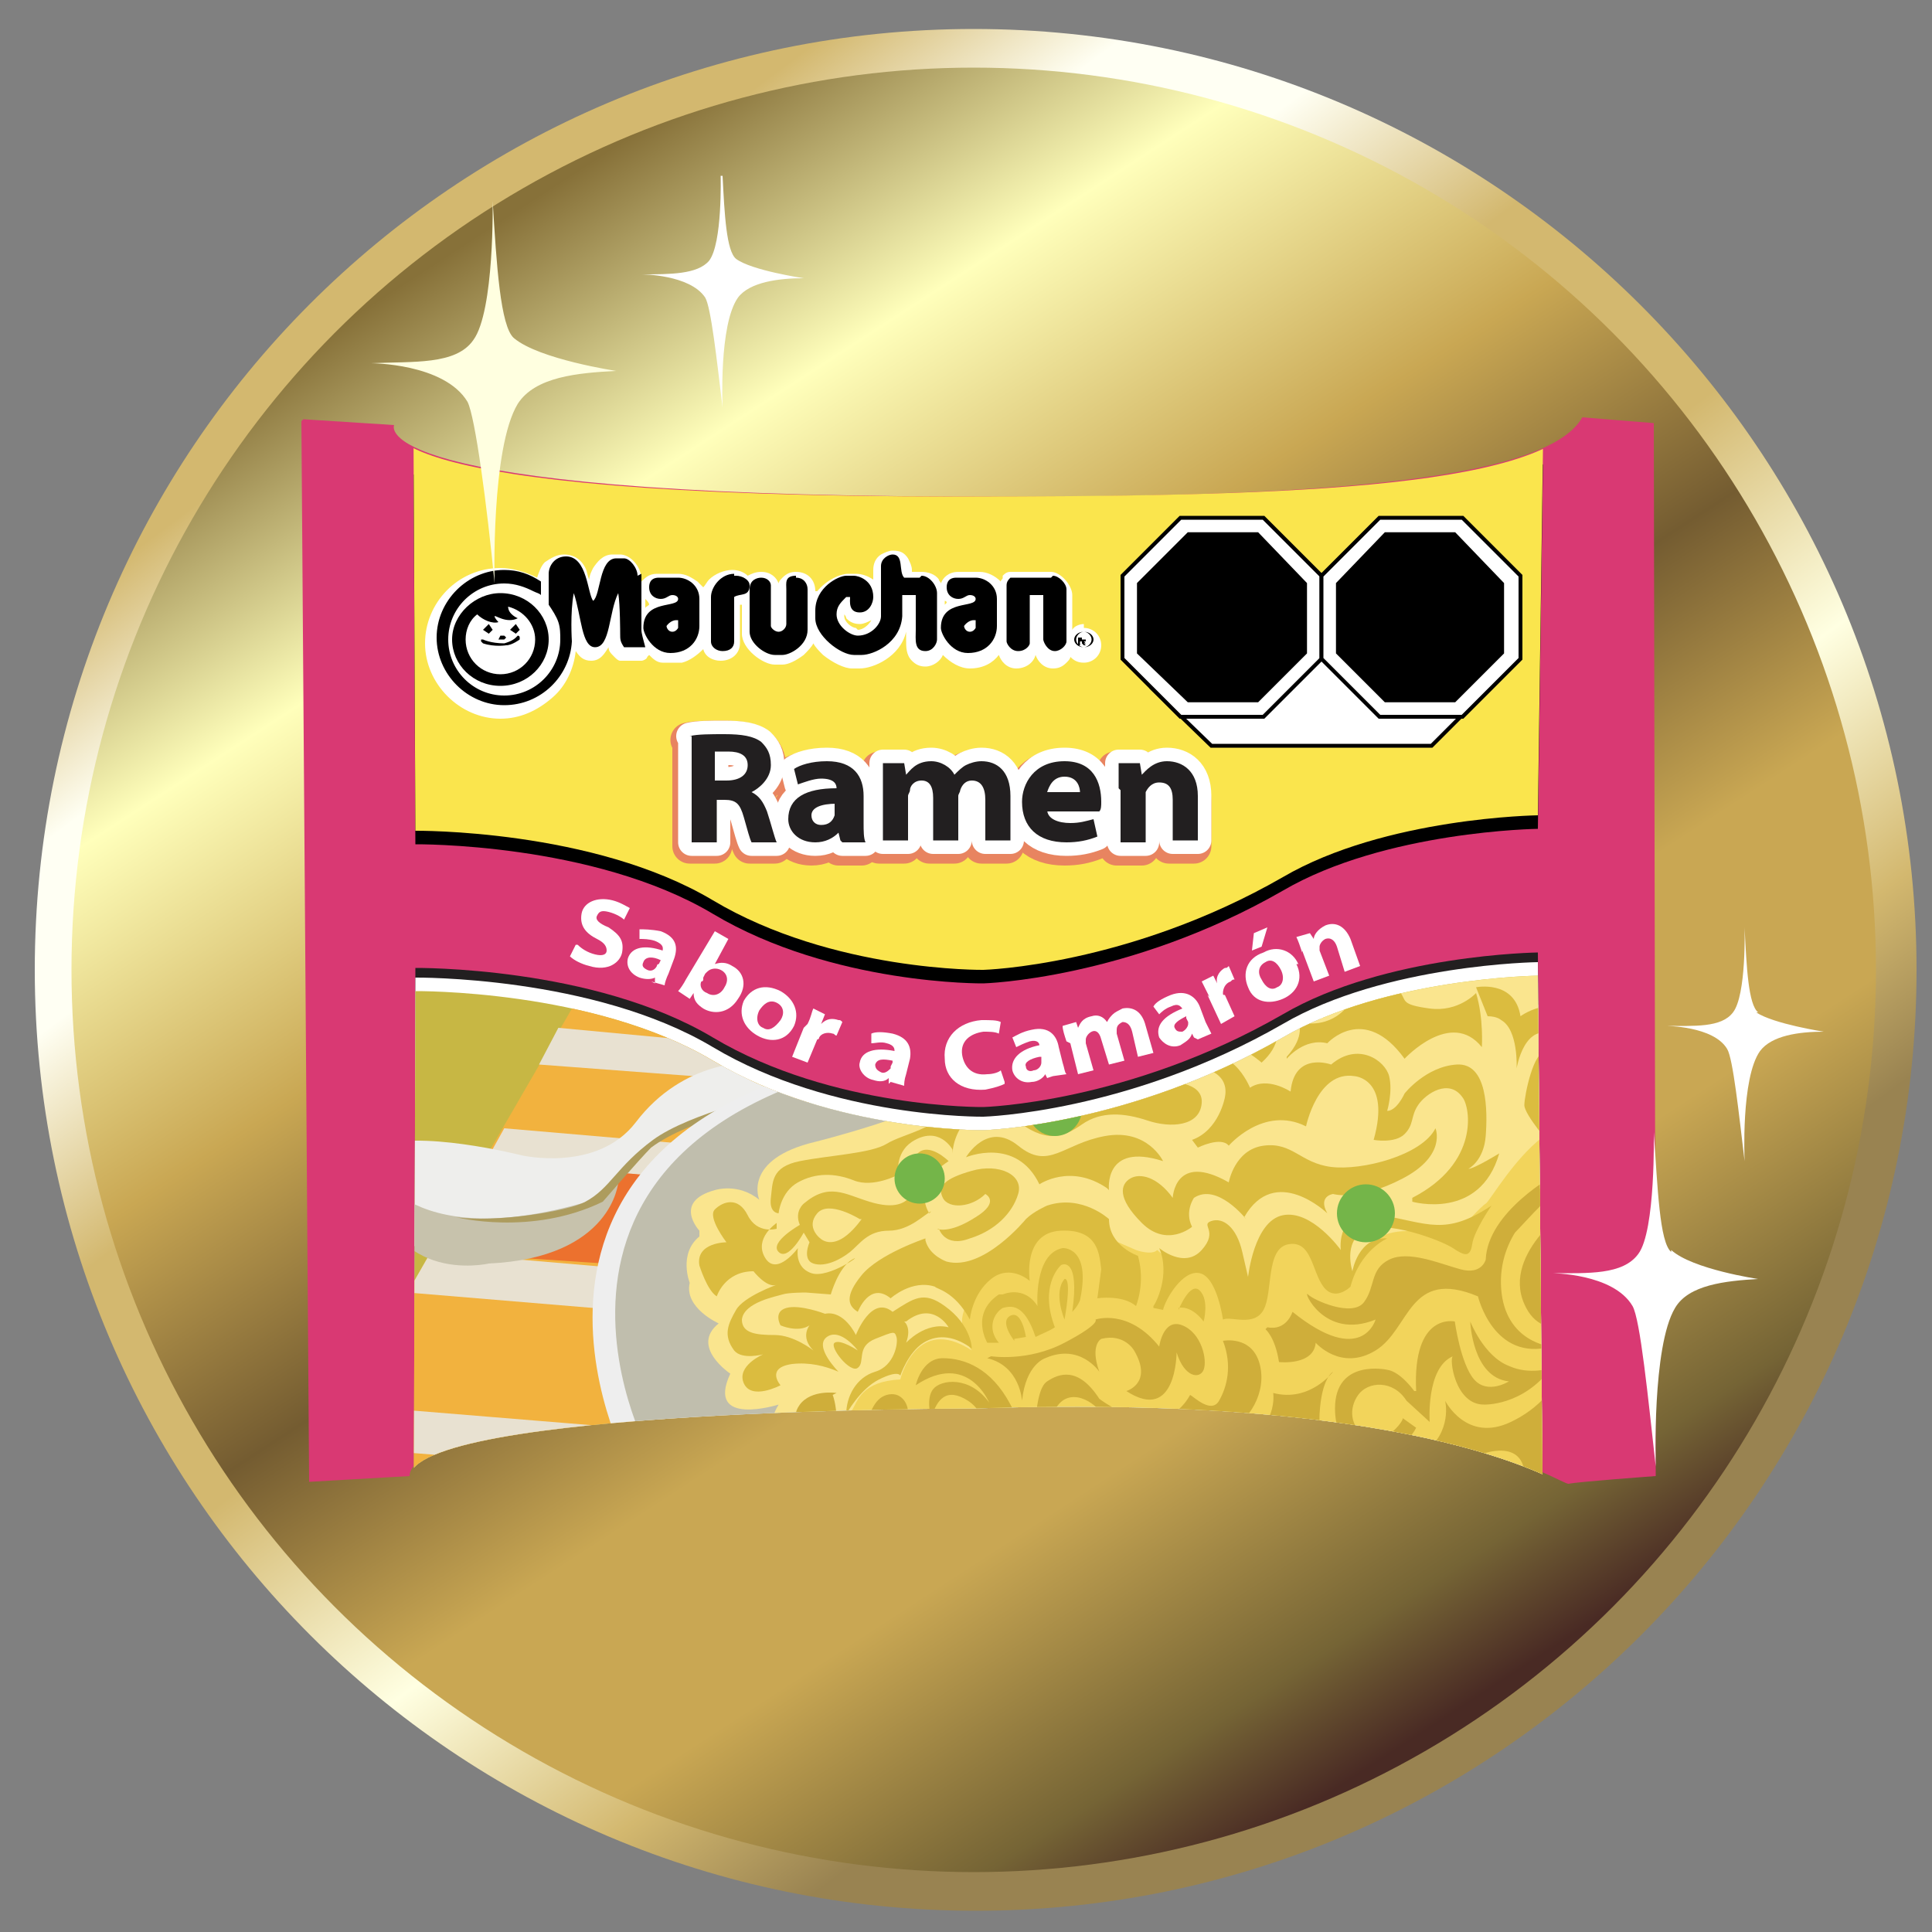 <?xml version="1.0" encoding="UTF-8"?>
<svg id="Layer_1" data-name="Layer 1" xmlns="http://www.w3.org/2000/svg" xmlns:xlink="http://www.w3.org/1999/xlink" version="1.1" viewBox="0 0 1 1">
  <rect x="0" y="0" width="1" height="1" fill="#808080" stroke="none"/>
  <defs>
    <style>
      .cls-1 {
        fill: #eee;
      }

      .cls-1, .cls-2, .cls-3, .cls-4, .cls-5, .cls-6, .cls-7, .cls-8, .cls-9, .cls-10, .cls-11, .cls-12, .cls-13, .cls-14, .cls-15, .cls-16, .cls-17, .cls-18, .cls-19, .cls-20, .cls-21, .cls-22, .cls-23 {
        stroke-width: 0px;
      }

      .cls-2, .cls-24 {
        fill: #221f20;
      }

      .cls-25 {
        stroke-width: .002px;
      }

      .cls-25, .cls-26 {
        stroke: #000;
        stroke-miterlimit: 10;
      }

      .cls-25, .cls-20 {
        fill: #fff;
      }

      .cls-27 {
        clip-path: url(#clippath);
      }

      .cls-3, .cls-28 {
        fill: none;
      }

      .cls-4 {
        fill: #ad9c5e;
      }

      .cls-5 {
        fill: url(#linear-gradient);
      }

      .cls-6 {
        fill: #e8e1d1;
      }

      .cls-7 {
        fill: #cfae3a;
      }

      .cls-8 {
        fill: #ffffe0;
      }

      .cls-9 {
        fill: #d93973;
      }

      .cls-10 {
        fill: #fae54d;
      }

      .cls-11 {
        fill: #c0bead;
      }

      .cls-29 {
        clip-path: url(#clippath-1);
      }

      .cls-30 {
        clip-path: url(#clippath-3);
      }

      .cls-31 {
        clip-path: url(#clippath-2);
      }

      .cls-12, .cls-26 {
        fill: #000;
      }

      .cls-13 {
        fill: #eeeeec;
      }

      .cls-14 {
        fill: #dbbc3f;
      }

      .cls-24 {
        stroke: #fff;
        stroke-width: .014px;
      }

      .cls-24, .cls-28 {
        stroke-linejoin: round;
      }

      .cls-15 {
        fill: #c7b744;
      }

      .cls-16 {
        fill: #f2b23e;
      }

      .cls-26 {
        stroke-width: .001px;
      }

      .cls-17 {
        fill: #fae58e;
      }

      .cls-32 {
        opacity: .55;
      }

      .cls-18 {
        fill: #f2d45b;
      }

      .cls-19 {
        fill: url(#linear-gradient-2);
      }

      .cls-21 {
        fill: #ec712e;
      }

      .cls-22 {
        fill: #c7c2ac;
      }

      .cls-23 {
        fill: #74b549;
      }

      .cls-28 {
        stroke: #d93570;
        stroke-width: .018px;
      }
    </style>
    <linearGradient id="linear-gradient" x1=".237" y1="304.596" x2=".703" y2="303.971" gradientTransform="translate(0 304.739) scale(1 -1)" gradientUnits="userSpaceOnUse">
      <stop offset=".023" stop-color="#d3b86f"/>
      <stop offset=".142" stop-color="#fffff3"/>
      <stop offset=".241" stop-color="#fffff3"/>
      <stop offset=".384" stop-color="#d3b86f"/>
      <stop offset=".56" stop-color="#d3b86f"/>
      <stop offset=".733" stop-color="#ffffe2"/>
      <stop offset=".891" stop-color="#d3b86f"/>
      <stop offset="1" stop-color="#998351"/>
    </linearGradient>
    <linearGradient id="linear-gradient-2" x1=".253" y1="304.623" x2=".752" y2="303.856" gradientTransform="translate(0 304.739) scale(1 -1)" gradientUnits="userSpaceOnUse">
      <stop offset=".007" stop-color="#877139"/>
      <stop offset=".173" stop-color="#ffb"/>
      <stop offset=".357" stop-color="#c9a753"/>
      <stop offset=".512" stop-color="#745c31"/>
      <stop offset=".659" stop-color="#c9a753"/>
      <stop offset=".783" stop-color="#c9a753"/>
      <stop offset=".932" stop-color="#756435"/>
      <stop offset="1" stop-color="#492a24"/>
    </linearGradient>
    <clipPath id="clippath">
      <path class="cls-3" d="M.157.225l.047.003s-.034.048.289.045c0,0,.266.019.325-.048l.037.003.001.545s-.041.003-.045.004c-.004.001-.067-.048-.307-.04,0,0-.293,0-.293.036l-.052.003-.004-.549Z"/>
    </clipPath>
    <clipPath id="clippath-1">
      <path class="cls-3" d="M.157.217l.047.003s-.022.037.291.037c.161,0,.303-.003.324-.041l.037.003.001.545s-.041.003-.045.004c-.004.001-.067-.048-.307-.04,0,0-.293,0-.293.036l-.052.003-.004-.549Z"/>
    </clipPath>
    <clipPath id="clippath-2">
      <path class="cls-3" d="M.157.286l.047.003s-.022.037.291.037c.161,0,.303-.003.324-.041l.037.003.001.477s-.041.003-.045.004c-.004.001-.067-.048-.307-.04,0,0-.293,0-.293.036l-.052.003-.004-.481Z"/>
    </clipPath>
    <clipPath id="clippath-3">
      <path class="cls-3" d="M.214.829l.001-.316s.092-.001.154.036c.062.037.14.036.14.036,0,0,.075-.002.155-.048.053-.031.132-.032.132-.032l.003.327-.585-.002h0Z"/>
    </clipPath>
  </defs>
  <g>
    <path class="cls-5" d="M.504.015C.235.015.018.233.018.502s.218.487.487.487.487-.218.487-.487S.773.015.504.015Z"/>
    <circle class="cls-19" cx=".504" cy=".502" r=".467"/>
  </g>
  <path class="cls-9" d="M.157.217l.047.003s-.018.036.289.037c.181.001.307-.007.326-.041l.037.003.001.545s-.041.003-.045.004-.067-.048-.307-.04c0,0-.293,0-.293.036l-.052.003-.004-.549Z"/>
  <g>
    <g class="cls-27">
      <path class="cls-12" d="M.214.226l.001.211s.092-.001.154.036c.062.037.14.036.14.036,0,0,.075-.002.155-.048.053-.031.132-.032.132-.032l.003-.216-.585.014Z"/>
    </g>
    <g class="cls-29">
      <path class="cls-10" d="M.214.219l.001.211s.092-.001.154.036c.062.037.14.036.14.036,0,0,.075-.002.155-.048.053-.031.132-.032.132-.032l.003-.216-.585.014Z"/>
    </g>
  </g>
  <g class="cls-31">
    <g>
      <path class="cls-2" d="M.214.898l.001-.397s.092-.001.154.036c.062.037.14.036.14.036,0,0,.075-.002.155-.048.053-.031.132-.032.132-.032l.003.364-.585.042h0Z"/>
      <path class="cls-20" d="M.214.903l.001-.397s.092-.001.154.036c.062.037.14.036.14.036,0,0,.075-.002.155-.048.053-.031.132-.032.132-.032l.003.364-.585.042h0Z"/>
      <path class="cls-15" d="M.214.829l.001-.316s.092-.001.154.036c.062.037.14.036.14.036,0,0,.075-.002.155-.048.053-.031.132-.032.132-.032l.003.327-.585-.002h0Z"/>
      <g class="cls-30">
        <g>
          <path class="cls-16" d="M.303.51l-.095.164s-.006.112-.002.112.168-.017.168-.017c0,0,.051-.214.048-.217s-.119-.042-.119-.042Z"/>
          <polygon class="cls-6" points=".261 .584 .389 .595 .383 .612 .251 .602 .261 .584"/>
          <polygon class="cls-6" points=".289 .532 .417 .544 .412 .561 .279 .551 .289 .532"/>
          <polygon class="cls-6" points=".223 .648 .351 .659 .343 .68 .211 .669 .223 .648"/>
          <polygon class="cls-6" points=".188 .728 .359 .742 .351 .763 .175 .749 .188 .728"/>
          <polygon class="cls-21" points=".251 .601 .379 .612 .358 .657 .223 .648 .251 .601"/>
          <g>
            <path class="cls-13" d="M.389.55s-.035-.002-.06.031c-.02.026-.059.017-.059.017,0,0-.055-.014-.076-.004s-.007.05.047.059c.023.004.057-.008.064-.022s.03-.038.039-.043.038-.022.071-.021l-.024-.017H.389Z"/>
            <path class="cls-22" d="M.192.601s.016.049.112.021c0,0,.011-.006.016-.01,0,0-.003.039-.067.042,0,0-.056.013-.06-.052Z"/>
            <path class="cls-4" d="M.402.566s-.045.01-.064.024-.022.025-.035.032c-.009.005-.047.011-.067.008,0,0,.039.01.076-.008,0,0,.019-.022.025-.028.02-.015.061-.023.061-.023"/>
          </g>
          <g>
            <path class="cls-1" d="M.323.754s-.099-.196.191-.216c.221-.015.352-.022.352-.022l.191.172-.044.105-.626.017s-.064-.057-.064-.057Z"/>
            <path class="cls-11" d="M.334.748s-.097-.189.193-.209c.221-.015.35-.029.35-.029l.191.172-.044.105-.626.017-.064-.057h0Z"/>
            <path class="cls-17" d="M.362.637s-.014-.015.008-.021c0,0,.012-.004.023.005,0,0-.009-.021.029-.03,0,0,.06-.015.067-.026s.007-.019.017-.022.021-.005.036-.003c0,0,.005-.018.027-.014,0,0,.012-.018.029-.009,0,0,.006-.009.023.004,0,0,.005-.024.036-.016,0,0,.011.001.014.013,0,0,.016-.001.019-.006s.011-.013.024-.012c0,0,.021.011.034.005.032-.015.121.005.128.016.009.014.04-.018.048.004,0,0,.004.01.004.014,0,0,.01-.007.025.003,0,0,.006-.006.019-.001,0,0,.009.003.008.017,0,0,.024-.008.024.016,0,0,.011-.018.034.003l.012.13-.062.066s-.479.014-.496.008-.025-.024-.035-.019-.03.011-.036.001-.031-.014-.018-.036c0,0-.038.012-.025-.016,0,0-.021-.014-.006-.026,0,0-.018-.008-.015-.021,0,0-.006-.015.005-.024h0Z"/>
            <path class="cls-18" d="M.422.761s-.001-.009.002-.015.014-.011.017-.016.005-.015.025-.016c0,0,.008-.034.037-.015,0,0-.01-.012-.002-.025s.016-.031.029-.018c0,0-.004-.031.028-.022l.03.013s.008.003.011,0l.01.009.018-.003.015.016.014-.029.02-.001.017.017.007.005s.002-.029.038-.023c-.001.001.018-.002.018-.002,0,0,.011-.012.013-.013s.016-.026.033-.037c.056-.034.07.041.11-.005.002-.002.055.066.059.074s.006.014.006.014l-.012.018s.016.006.017.019c0,0,.019-.005.028.017s-.088.058-.088.058l-.368.001s-.057.008-.07-.008-.018-.018-.034-.012-.027.006-.029-.003l0.0 0Z"/>
            <path class="cls-14" d="M.402.636s-.01.003-.015-.007-.013-.007-.017-.003.006.017.006.017c0,0-.016,0-.014.012,0,0,.004.013.009.016,0,0,.004-.013.019-.013,0,0,.007.009.012.007,0,0-.017.006-.021.013s-.007.013-.001.021c.004.005.015.002.015.002,0,0-.014.006-.01.015s.019.001.019.001c0,0-.008-.009.006-.011.009-.001.017.001.024.004,0,0-.013-.013-.006-.018s.016.007.016.007c0,0-.009-.006-.012-.004s.008.016.012.013-.001-.011.009-.015.01-.004.011-.001-.001.015-.011.018-.015.013-.015.022c0,0,.007-.013.017-.018s.011-.002.011-.002c0,0,.004-.012.012-.017s.017-.003.025.003c0,0-0-.012-.014-.022-.011-.008-.016-.004-.027.003-.011-.009-.019.012-.019.012,0,0-.006-.013-.016-.011,0,0-.013-.005-.02-.003s-.003.009-.003.009c0,0,.009.004.015,0,0,0-.005.006.002.013,0,0-.01-.008-.02-.008s-.017-.001-.017-.008c.001-.009.018-.012.021-.013s.012-.001.012-.001l.013.001s.004-.014.011-.018-.012.01-.021.007-.007-.013-.007-.013c0,0-.011.015-.017.005s.006-.018.006-.018v-0Z"/>
            <path class="cls-14" d="M.519.67s.011-.005.018.006c0,0-.002-.027.013-.03,0,0,.015-.001.009.027,0,0-.001.003-.004.006.004-.028-.005-.025-.006-.024s-.011.011-.003.032c-.003.002-.006.003-.01.005-.006-.018-.013-.016-.017-.015-.005.003-.008.011-.002.018-.002,0-.004 0-.006,0,0,0-.009-.015.006-.025h0Z"/>
            <path class="cls-7" d="M.513.702s.019.003.038-.007.016-.012.016-.012c0,0,.017-.006.033.014,0,0,.002-.015.012-.011s.013.018.011.023-.01.004-.014-.009c0,0,0,.037-.026.02,0,0,.014-.004.004-.021,0,0-.005-.009-.017-.006,0,0-.006.003-.001.017,0,0-.01-.015-.028-.007,0,0-.01.003-.012.022,0,0-.001-.018-.018-.022h0Z"/>
            <path class="cls-14" d="M.525.694s-.008-.01-.002-.013.008.011.008.011l-.006.001h0Z"/>
            <path class="cls-14" d="M.551.683s-.006-.014 0-.021c0,0,.004-.002-0.0.021Z"/>
            <path class="cls-17" d="M.468.684s.004.003.001.011c0,0,.01-.011.022-.008,0,0-.008-.014-.022-.003h0Z"/>
            <path class="cls-14" d="M.486.636s.003.01.016.005c.013-.004.022-.013.025-.023s-.01-.016-.024-.012-.018.008-.015.014.015.005.022-.002c0,0,.008.004-.005.012-.014.009-.02.006-.02.006h0Z"/>
            <path class="cls-14" d="M.481.628s-.01-.014.01-.027c0,0-.01-.01-.016-.004s0,.016-.003.021-.009.008-.022.004-.021-.01-.034.001c0,0-.005.004-.002.011,0,0-.016.009-.011.014s.013-.01.013-.01l.003.005s-.004.009.002.011.014-.002.019-.006.009-.011.02-.011.019-.009.022-.01Z"/>
            <path class="cls-17" d="M.445.631s-.016-.01-.022-.003.001.013.003.014.009.004.02-.011h0Z"/>
            <path class="cls-14" d="M.493.597c.001-.016.016-.031.032-.018s.025.01.035.003.022-.006.034-.002.027.003.028-.009-.019-.011-.019-.011c.006-.004.008-.013.004-.018s-.012-.003-.024.004-.023.01-.039.003-.035-.001-.042.005-.009.014-.011.019c-.005.011-.024.014-.032.019s-.03.006-.045.009-.014.011-.015.019.004.008.004.008c0,0,.001-.011.01-.016s.019-.005.029-.001.023-.003.023-.003c0,0-.002-.011.007-.017.014-.009.021.004.021.004h0Z"/>
            <path class="cls-7" d="M.474.717s.003-.014.014-.014.025.005.035.024.008.015.011.012.002-.02.008-.024.016-.008.027.009c0,0,.032.025.047-.002.002.001.011.01.015.003s.007-.018.002-.031c0,0,.015-.003.019.012s-.006.03-.016.034-.02-.006-.02-.006c0,0-.006.019-.019.017s-.022-.014-.028-.021-.02-.013-.025.005c0,0,.002.023-.015.019s-.017-.022-.028-.029-.016-.001-.019.009c0,0-.003-.01.001-.015s.019-.007.029.007c0,0-.011-.027-.038-.009h0Z"/>
            <path class="cls-7" d="M.553.784c.001-.001.007-.02.026-.013s.014.015.014.015l.006-.002s-.003-.011.002-.018.014-.016.025-.012.03.015.035.025l-.019.001s-.007-.014-.02-.018-.014.022-.014.022l.067-.004s-.006-.013-.001-.018.024.003.029.012l.018.001s-.015-.013-.018-.02c0,0,.019.008.034-.003s.011-.027.011-.027c0,0,.011.022.034.011s.027-.029.027-.029c0,0-.001.016.01.025,0,0-.016.011-.019.036l-.011-.001s.003-.018-.015-.016-.026.02-.026.02l-.014.001s.009-.013.019-.019c0,0-.019.017-.035.011l.013.011.03-.002s.001-.013.008-.015.018-.003.015.011l.028.001s-.001-.023.022-.038c0,0-.018-.023-.005-.039l.007-.003s.011.018.014.034.002.037.002.037l-.011.009.006-.029s-.01-.002-.014.002-.013.023-.013.03-.259.017-.259.017l-.006-.007h0Z"/>
            <path class="cls-7" d="M.664.765s.001-.011.01-.013.022.006.022.006c0,0-.014-.007-.013-.026s.007-.022.007-.022c0,0-.012.016-.031.011,0,0,.003.018-.019.029,0,0,.009-.001.024.016h0Z"/>
            <path class="cls-7" d="M.655.688s.005.004.007.017c0,0,.018.002.019-.01,0,0,.013.015.031.004s.017-.043.053-.028c0,0,.008.034.038.026,0,0-.024-.002-.026-.03s.02-.044.022-.044.006-.015.006-.015c0,0-.035.019-.036.044,0,0-.002.008-.013.005s-.027-.01-.037-.005-.007.014-.013.022-.026-.001-.029-.004.008.024.035.013c0,0-.007.025-.043-.004,0,0-.003.01-.013.008h0Z"/>
            <path class="cls-14" d="M.597.676c.001-.001.009-.016.003-.03,0,0,.013.011.022.001s-.001-.013.005-.015.013.003.016.016l.003.013s.003-.029.018-.032.03.018.03.018c0,0-.003-.022.021-.018s.033.011.057-.005c0,0-.009.013-.01.02s-.004.006-.01.002-.035-.015-.046-.009-.006.021-.006.021c0,0,.003-.018.018-.017,0,0-.014.006-.019.025,0,0-.008.008-.014,0s-.006-.024-.018-.022-.008.025-.013.034-.017.003-.021.005c0,0-.003-.022-.012-.024s-.018.014-.019.019l-.005-.001h0Z"/>
            <path class="cls-7" d="M.824.681c-.001-.002-.015-.004-.021-.01-.015-.015.016-.033.014-.036-.003-.005-.001-.006-.002-.012,0,0-.038.025-.026.052.01.023.036.007.036.007h0Z"/>
            <path class="cls-14" d="M.731.622s.035.01.045-.025c0,0-.013.008-.016.008,0,0,.008-.004.009-.017s.001-.038-.015-.037-.027.015-.027.015c0,0-.004.009-.009.009,0,0,.003-.01.001-.018s-.016-.018-.03-.006c0,0-.019-.007-.021.014,0,0-.012-.008-.021-.002,0,0-.011-.027-.029-.011,0,0,.019.001.016.016,0,0-.003.017-.017.022l.003.004s.012-.006.016-.001c0,0,.018-.021.04-.01,0,0,.006-.029.025-.026,0,0,.019.001.01.033,0,0,.011.002.016-.003s.003-.009.007-.015.016-.014.023-.004c.004.005.009.034-.026.052h0Z"/>
            <path class="cls-14" d="M.551.54s.006-.011.018-.005c0,0,.014-.021.028-.007,0,0,.012-.011.024.006,0,0,.007-.03.03-.02,0,0,.022.018.002.036,0,0-.02-.018-.038-.01,0,0-.008-.014-.021-.007s-.029.019-.043.007h0Z"/>
            <path class="cls-14" d="M.645.631s-.015-.019-.027-.011c0,0-.005.007-.001.015,0,0-.013.011-.026-.002s-.011-.02-.006-.023.014-.001.022.01c0,0,.001-.024.029-.008,0,0,.003-.017.018-.019s.019.009.035.011.047-.006.054-.02c0,0,.006.014-.017.026s-.036.008-.036.008c0,0-.008.001-.003.01,0,0-.027-.026-.043.002Z"/>
            <circle class="cls-23" cx=".546" cy=".574" r=".014"/>
            <circle class="cls-23" cx=".707" cy=".628" r=".015"/>
            <circle class="cls-23" cx=".539" cy=".747" r=".018"/>
            <circle class="cls-23" cx=".476" cy=".61" r=".013"/>
            <path class="cls-14" d="M.479.641s-.024.008-.033.019-.007.016-.002.019c0,0,.006-.016.017-.007,0,0,.011-.01.023-.006,0,.001.01.002.018.017,0,0,.001-.013.011-.021s.02.001.02.001c0,0-.004-.025.016-.026s.02.013.021.02l-.002.015s.013-.002.02.004c0,0,.005-.012.001-.026,0,0-.015-.005-.015-.019,0,0-.014-.013-.032-.007,0,0-.007.003-.011.007,0,0-.022.027-.041.022,0,0-.009-.003-.011-.011h-0Z"/>
            <path class="cls-14" d="M.574.616s-.003-.025.028-.015c0,0-.008-.017-.03-.013s-.029.018-.045.005-.027.006-.027.006c0,0,.026-.011.038.014,0,0,.016-.011.035.002h0Z"/>
            <path class="cls-17" d="M.582.565s-.019.003-.026.009-.018.002-.024-.004-.015-.008-.023-.004c0,0,.007-.013.025-.005s.038-.001.038-.001c0,0,.013-.007.014-.003s.002.007-.004.008Z"/>
            <path class="cls-14" d="M.666.548s.009-.011.021-.008c0,0,.019-.021.04.008,0,0,.024-.026.04-.006,0,0,.001-.015-.003-.028,0,0-.009.01-.024.008s-.012-.004-.015-.008-.02-.008-.027.006c0,0-.008.013-.026.009,0,0,.004.007-.006.018Z"/>
            <path class="cls-14" d="M.61.677s.006-.002.013.007c0,0,.003-.011-.002-.016s-.011.01-.011.01h0Z"/>
            <path class="cls-7" d="M.732.72s-.007-.01-.014-.011c0,0-.027-.006-.027.02-0.0.022.016.025.026.022s.014-.008.016-.012l-.007-.005c.001.001-.01.016-.02.009-.007-.005-.008-.014-.003-.021s.018-.008.025.003l.012.011s-.002-.028.012-.034c-.002.001.001.025.016.025,0,0,.02.001.035-.019,0,0-.011.004-.022-.001-.013-.005-.02-.023-.02-.023,0,0,.001.029.02.031,0,0-.011.007-.018-.001s-.01-.03-.01-.03c0,0-.022-.005-.02.036h0Z"/>
            <path class="cls-14" d="M.859.605s-.016-.026-.035-.023-.021.011-.021.011c0,0-.014-.016-.014-.021s.005-.029.011-.027.01.005.009.012-.002.017.001.019.008-.007.011-.014c.002-.005.009.002.006.007-.002.003.002.007.002.007,0,0,.007.004.01-.002s.006-.004.006-.004c0,0-.002.006.001.013.001.003.01.016.014.022h0Z"/>
            <path class="cls-7" d="M.431.722s.002.005.002.013-.003.011.004.013.008-.01.011-.013.004-.011.011-.013.011.004.011.009,0,.009.004.011.011.008.016.017.02.005.02.005c-.006.001-.009-.005-.013-.011s-.013-.011-.013-.011c.012-.003.021.004.026.011s.017.011.024.011.017-.004.018-.012.004-.013.004-.013c.004-.002.006-.001.018.011.009.01.029.007.029.007-.005.003-.013.009-.013.009,0,0-.004-.006-.018-.007s-.023.012-.023.012c-.007-.003-.028.001-.035.002s-.021-.004-.035-.015-.017-.011-.023-.009-.013.009-.018.01-.006-.005-.006-.005c0,0-.005-.012-.016-.013,0,0-.008-.006-.002-.014s.019-.006.019-.006h0Z"/>
            <path class="cls-7" d="M.778.633s.051-.055.068-.032c.017.024.017.048-.001.065,0,0-.011.007-.017.008,0,0,.016.004.013.025,0,0,.018-.008.021.021,0,0,.006-.001.006-.005s.002-.026-.022-.027c0,0,.001-.006-.004-.011,0,0,.012-.002.014-.009,0,0,.002.016.015.013.014-.004.016-.003.011-.012s-.007-.021-.001-.021.008.006.01.015c.002-.002.009-.006.008-.017s.008-.019.01-.019-.003.047-.009.056-.007.004-.007.004c0,0-.009-.007-.021,0,0,0,.006.012.004.028,0,0-.031.021-.045.019,0,0,.001-.013.011-.016s.005.014.005.014l.008-.006s-.002-.034-.027-.006c0,0,.012-.019-.004-.037l-.003-.017s.014-.006.011-.024-.018-.004-.018-.004l-.004-.014s.011-.011.021-.005.014.014.012.026c0,0,.016-.017-.01-.039-.013-.011-.046.03-.049.032"/>
            <path class="cls-14" d="M.911.617s-.018.001-.017.024c0,0-.009-.007-.018.002,0,0-.011.007-.003.025,0,0-.007.011-.012-.006,0,0,.011-.011.01-.033,0,0,.028-.002.039-.019l-.002-.005s-.018.02-.04.011c0,0-.001-.007.006-.007s.021.005.036-.011l-.002-.005s-.007.015-.034.009-.023-.041-.023-.041c0,0-.004-.006-.007-.003s-.01.01-.01.01c0,0,.006-.016-.005-.02s-.016.014-.016.014c0,0,.008-.018-.008-.026s-.02.017-.02.017c0,0,.001-.02-.008-.025,0,0-.002-.002-.007-.002l-.006-.015s.02-.004.023.015c0,0,.023-.017.034.011,0,0,.016-.016.021.008,0,0,.007-.006.016.001.009.007.002.016.004.024.002.009.009.027.031.024,0,0,.013-.004.019-.014,0,0-.026.016-.036.004s-.001-.025.004-.028.023.001.023.001l.001.007s-.019-.004-.021.004.001.016.006.015-.005-.008.003-.011.014,0,.014,0c0,0,.006.014.006.046h0Z"/>
          </g>
        </g>
      </g>
    </g>
  </g>
  <g>
    <g class="cls-32">
      <g>
        <path class="cls-28" d="M.356.383c.004-.001.011-.001.018-.001.009,0,.015.001.019.004.003.003.005.006.005.012,0,.007-.006.012-.01.014v0c.004.002.006.005.008.01.002.006.004.014.005.016h-.013c-.001-.002-.002-.006-.004-.013-.002-.007-.004-.009-.01-.009h-.004v.022h-.013v-.055h0ZM.369.407h.006c.007,0,.011-.003.011-.008,0-.005-.004-.007-.01-.007-.004,0-.006 0-.007 0v.015Z"/>
        <path class="cls-28" d="M.433.438l-.001-.004h-0c-.003.003-.007.005-.012.005-.009,0-.014-.006-.014-.012,0-.011.009-.016.025-.016v-0c0-.002-.001-.005-.008-.005-.004,0-.009.002-.012.003l-.002-.008c.003-.002.009-.004.017-.004.014,0,.019.008.019.018v.014c0,.004 0.0.008.001.01h-.012,0ZM.432.419c-.008,0-.013.002-.013.006,0,.003.002.005.005.005.004,0,.006-.002.007-.005 0-.001 0-.002 0-.002v-.004h0Z"/>
        <path class="cls-28" d="M.455.411c0-.005-0-.01-0-.013h.011l.001.006h0c.002-.002.005-.007.013-.007.005,0,.01.003.012.007h0c.002-.002.004-.004.006-.005.002-.001.005-.002.008-.002.008,0,.015.005.015.018v.023h-.013v-.021c0-.006-.002-.01-.007-.01-.003,0-.005.002-.006.005-0.0.001-.001.002-.001.003v.023h-.013v-.022c0-.006-.002-.009-.006-.009-.004,0-.006.003-.006.005-0.0.001-.001.002-.001.003v.023h-.013v-.027h0Z"/>
        <path class="cls-28" d="M.541.422c0.0.005.006.007.012.007.005,0,.008-.001.012-.002l.002.009c-.005.002-.01.003-.016.003-.015,0-.023-.008-.023-.021,0-.009.006-.021.022-.021.015,0,.019.011.019.021,0,.002-0.0.004-.001.005h-.028ZM.557.413c0-.002-.001-.008-.008-.008-.006,0-.008.005-.009.008h.017Z"/>
        <path class="cls-28" d="M.577.411c0-.005-0-.01-0-.013h.011l.001.006h0c.002-.002.006-.007.013-.007.008,0,.016.005.016.018v.023h-.013v-.021c0-.006-.002-.009-.007-.009-.004,0-.006.003-.007.005-0.0.001-0.0.002-0.0.003v.023h-.013v-.027Z"/>
      </g>
    </g>
    <g>
      <path class="cls-24" d="M.357.381c.004-.001.011-.001.018-.001.009,0,.015.001.019.004.003.003.005.006.005.012,0,.007-.006.012-.01.014v0c.004.002.006.005.008.01.002.006.004.014.005.016h-.013c-.001-.002-.002-.006-.004-.013-.002-.007-.004-.009-.01-.009h-.004v.022h-.013v-.055h0ZM.37.404h.006c.007,0,.011-.003.011-.008,0-.005-.004-.007-.01-.007-.004,0-.006 0-.007 0v.015Z"/>
      <path class="cls-24" d="M.435.435l-.001-.004h-0c-.003.003-.007.005-.012.005-.009,0-.014-.006-.014-.012,0-.011.009-.016.025-.016v-0c0-.002-.001-.005-.008-.005-.004,0-.009.002-.012.003l-.002-.008c.003-.002.009-.004.017-.004.014,0,.019.008.019.018v.014c0,.004 0.0.008.001.01h-.012,0ZM.433.416c-.008,0-.013.002-.013.006,0,.003.002.005.005.005.004,0,.006-.002.007-.005 0-.001 0-.002 0-.002v-.004h0Z"/>
      <path class="cls-24" d="M.457.408c0-.005-0-.01-0-.013h.011l.001.006h0c.002-.002.005-.007.013-.007.005,0,.01.003.012.007h0c.002-.002.004-.004.006-.005.002-.001.005-.002.008-.002.008,0,.015.005.015.018v.023h-.013v-.021c0-.006-.002-.01-.007-.01-.003,0-.005.002-.006.005-0.0.001-.001.002-.001.003v.023h-.013v-.022c0-.006-.002-.009-.006-.009-.004,0-.006.003-.006.005-0.0.001-.001.002-.001.003v.023h-.013v-.027h0Z"/>
      <path class="cls-24" d="M.542.419c0.0.005.006.007.012.007.005,0,.008-.001.012-.002l.002.009c-.005.002-.01.003-.016.003-.015,0-.023-.008-.023-.021,0-.009.006-.021.022-.021.015,0,.019.011.019.021,0,.002-0.0.004-.001.005h-.028ZM.559.41c0-.002-.001-.008-.008-.008-.006,0-.008.005-.009.008h.017Z"/>
      <path class="cls-24" d="M.579.408c0-.005-0-.01-0-.013h.011l.001.006h0c.002-.002.006-.007.013-.007.008,0,.016.005.016.018v.023h-.013v-.021c0-.006-.002-.009-.007-.009-.004,0-.006.003-.007.005-0.0.001-0.0.002-0.0.003v.023h-.013v-.027Z"/>
    </g>
    <g>
      <path class="cls-2" d="M.357.381c.004-.001.011-.001.018-.001.009,0,.015.001.019.004.003.003.005.006.005.012,0,.007-.006.012-.01.014v0c.004.002.006.005.008.01.002.006.004.014.005.016h-.013c-.001-.002-.002-.006-.004-.013-.002-.007-.004-.009-.01-.009h-.004v.022h-.013v-.055h0ZM.37.404h.006c.007,0,.011-.003.011-.008,0-.005-.004-.007-.01-.007-.004,0-.006 0-.007 0v.015Z"/>
      <path class="cls-2" d="M.435.435l-.001-.004h-0c-.003.003-.007.005-.012.005-.009,0-.014-.006-.014-.012,0-.011.009-.016.025-.016v-0c0-.002-.001-.005-.008-.005-.004,0-.009.002-.012.003l-.002-.008c.003-.002.009-.004.017-.004.014,0,.019.008.019.018v.014c0,.004 0.0.008.001.01h-.012,0ZM.433.416c-.008,0-.013.002-.013.006,0,.003.002.005.005.005.004,0,.006-.002.007-.005 0-.001 0-.002 0-.002v-.004h0Z"/>
      <path class="cls-2" d="M.457.408c0-.005-0-.01-0-.013h.011l.001.006h0c.002-.002.005-.007.013-.007.005,0,.01.003.012.007h0c.002-.002.004-.004.006-.005.002-.001.005-.002.008-.002.008,0,.015.005.015.018v.023h-.013v-.021c0-.006-.002-.01-.007-.01-.003,0-.005.002-.006.005-0.0.001-.001.002-.001.003v.023h-.013v-.022c0-.006-.002-.009-.006-.009-.004,0-.006.003-.006.005-0.0.001-.001.002-.001.003v.023h-.013v-.027h0Z"/>
      <path class="cls-2" d="M.542.419c0.0.005.006.007.012.007.005,0,.008-.001.012-.002l.002.009c-.005.002-.01.003-.016.003-.015,0-.023-.008-.023-.021,0-.009.006-.021.022-.021.015,0,.019.011.019.021,0,.002-0.0.004-.001.005h-.028ZM.559.41c0-.002-.001-.008-.008-.008-.006,0-.008.005-.009.008h.017Z"/>
      <path class="cls-2" d="M.579.408c0-.005-0-.01-0-.013h.011l.001.006h0c.002-.002.006-.007.013-.007.008,0,.016.005.016.018v.023h-.013v-.021c0-.006-.002-.009-.007-.009-.004,0-.006.003-.007.005-0.0.001-0.0.002-0.0.003v.023h-.013v-.027Z"/>
    </g>
  </g>
  <g>
    <path class="cls-20" d="M.561.323c-.002,0-.005.001-.006.003v-.018c0-.005-.006-.012-.011-.012h-.021c-.002,0-.003.001-.004.002,0,0-0.0 0-0.0.001-0.0.001-.001.001-.001.002-.003-.003-.007-.005-.011-.005h-.011c-.005,0-.008.003-.009.006-0-.001-.001-.001-.001-.002-.002-.003-.006-.004-.009-.004h-.005s-0-.001-0-.001c-0-.002-.001-.004-.002-.006-.002-.003-.004-.004-.008-.004-.002,0-.004.001-.006.002-.003.002-.004.005-.004.008v.005c-.003-.002-.006-.003-.009-.003h-.004c-.004,0-.011.003-.016.009H.422c0-.006-.004-.01-.01-.01-.003,0-.005.001-.007.003-.001.001-.002.002-.002.003-.001-.003-.004-.006-.009-.006-.003,0-.005.001-.007.002-.002-.002-.005-.003-.008-.003-.004,0-.009.002-.012.005-.001.001-.002.003-.003.004-.001-.001-.002-.002-.003-.003-.003-.002-.006-.004-.01-.004h-.011c-.004,0-.006.002-.008.004v-.001c0-.007-.006-.013-.011-.013h-.004c-.005,0-.008.004-.01.007-.001.002-.002.004-.002.006-.001-.002-.001-.004-.002-.006-.003-.006-.008-.007-.011-.007-.004,0-.007.002-.01.004-.002.002-.003.005-.004.008-.006-.003-.013-.005-.019-.005-.022,0-.039.018-.039.039s.018.039.039.039c.01,0,.019-.004.027-.011.007-.006.011-.015.012-.024.002.003.004.005.008.005.005,0,.007-.004.009-.007 0.0.002.001.003.003.005.001.001.002.002.003.002h.011c.001,0,.003-.001.003-.002 0-0.0.001-.001.001-.001.002.002.004.004.007.004h.01c.004-.001.008-.004.011-.007.001.004.005.006.009.006.006,0,.01-.004.01-.009v-.02s.001-0.0.001-0v.015c0,.008.011.016.017.016h.004c.003,0,.007-.002.011-.005.002-.002.004-.004.005-.006.001.002.003.004.005.006.005.004.011.007.015.007h.004c.007,0,.021-.006.024-.019v.004c0,.004-0.0.008.003.011.002.002.004.003.007.003.004,0,.008-.003.009-.006.004.004.009.007.014.007.007,0,.012-.003.015-.007.001.003.004.007.009.007.005,0,.009-.003.01-.007.001.003.004.007.009.007.003,0,.005-.001.007-.003.001-.001.002-.002.002-.003.002.002.004.003.007.003.005,0,.009-.004.009-.009s-.004-.009-.009-.009h0ZM.334.314v-.004c.001.001.002.002.002.003-.001.001-.002.001-.002.002ZM.443.325c-.002,0-.006-.003-.006-.006v-.001s.001.001.001.002c.001.001.003.003.007.003.002,0,.004-.001.006-.002-.001.002-.004.005-.007.005h0ZM.489.313v-.002l0.0 0s.001 0.0.001.001c-0.0 0-.001.001-.001.001h0Z"/>
    <path class="cls-12" d="M.561.327c-.003,0-.005.002-.005.004s.002.004.005.004c.003,0,.005-.002.005-.004s-.002-.004-.005-.004ZM.561.335c-.002,0-.004-.002-.004-.004s.002-.004.004-.004.004.002.004.004-.002.004-.004.004Z"/>
    <path class="cls-12" d="M.506.299h-.011c-.005,0-.005.004-.005.005,0,.004.003.006.006.006.003,0,.004-.002.006-.002.002,0,.003.001.003.002,0,.005-.018 0-.018.015,0,.003.005.013.014.013.01,0,.015-.007.015-.014v-.014c0-.007-.006-.011-.011-.011h0ZM.505.325s-.001.002-.003.002c-.002,0-.003-.002-.003-.003,0-0.0.002-.003.005-.003.001,0,.001,0,.001,0v.004Z"/>
    <path class="cls-12" d="M.259.307c-.013,0-.025.011-.025.024s.011.024.025.024.025-.011.025-.024-.011-.024-.025-.024ZM.259.349c-.01,0-.018-.008-.018-.018,0-.005.002-.01.006-.013.003.003.008.005.011.004,0,0-.002-.002-.002-.003 0-.001.006.004.012.001,0,0-.005-.002-.005-.006.008.002.014.009.014.017,0,.01-.008.018-.018.018H.259Z"/>
    <path class="cls-12" d="M.544.299h-.021c-.001.001-.002.002-.002.004v.029c0,.001.002.005.006.005s.006-.003.006-.004v-.025h.007v.023c0,.001.002.006.006.006.003,0,.006-.003.006-.005v-.027c0-.003-.004-.007-.007-.007h0Z"/>
    <path class="cls-12" d="M.33.298c0-.004-.004-.009-.007-.009h-.004c-.009,0-.008.019-.012.022-.003-.004-.003-.023-.014-.023-.006,0-.009.005-.009.009v.013c0,.001-0.0.002,0,.003.002.003.004.006.005.009.001.003.001.006.001.009,0,.016-.013.029-.029.029s-.029-.013-.029-.029.013-.029.029-.029c.006,0,.011.002.015.004.002.001.003.001.004.002v-.007c-.006-.004-.012-.006-.019-.006-.019,0-.035.016-.035.035s.016.035.035.035c.019,0,.034-.015.035-.033,0,0-.001-.015.001-.025.004.012.004.028.011.028.008,0,.007-.018.012-.028.001.006.001.021.001.021,0,.003 0.0.004.002.007h.011c-.001-.004-.002-.007-.002-.009v-.029Z"/>
    <path class="cls-12" d="M.412.298c-.006,0-.005.004-.005.007v.018c0,.002-.002.004-.004.004-.002,0-.004-.002-.004-.003v-.021c0-.002-.002-.004-.005-.004-.002,0-.006.001-.006.006v.022c0,.006.008.012.013.012h.004c.004,0,.013-.005.013-.013v-.021c0-.003-.002-.006-.006-.006,0,0,0,0,0,0Z"/>
    <path class="cls-12" d="M.476.299h-.008c-.003-.003,0-.012-.006-.012-.002,0-.006.002-.006.006v.026c0,.004-.005.01-.012.01-.004,0-.011-.005-.011-.011,0-.004.002-.006.005-.009h.002c0,.002-.001.008.005.008.005,0,.007-.005.007-.008,0-.009-.008-.011-.01-.011h-.004c-.004,0-.016.006-.016.018v.004c0,.009.013.019.02.019h.004c.006,0,.02-.006.021-.02,0-.001,0-.007,0-.011h.007c-0.0.002,0,.007,0,.018,0,.005-.001.011.005.011.004,0,.006-.004.006-.006v-.024c0-.004-.004-.009-.008-.009h0Z"/>
    <path class="cls-12" d="M.38.297c-.007,0-.012.007-.012.012v.023c0,.003.003.005.006.005.004,0,.006-.002.006-.005v-.023c.003-.002.008-0.0.008-.006,0-.003-.004-.005-.007-.005H.38Z"/>
    <path class="cls-12" d="M.352.299h-.011c-.005,0-.005.004-.005.005,0,.004.003.006.006.006.003,0,.004-.002.006-.002.002,0,.003.001.003.002,0,.005-.018 0-.018.015,0,.003.005.013.014.013.01,0,.015-.007.015-.014v-.014c0-.007-.006-.011-.011-.011h0ZM.351.325s-.001.002-.003.002c-.002,0-.003-.002-.003-.003,0-0.0.002-.003.005-.003.001,0,.001,0,.001,0v.004H.351Z"/>
    <polygon class="cls-12" points=".255 .326 .253 .328 .25 .326 .253 .323 .255 .326 .255 .326"/>
    <polygon class="cls-12" points=".269 .326 .267 .328 .264 .326 .267 .323 .269 .326 .269 .326"/>
    <path class="cls-12" d="M.25.331s.004.002.011.002c0,0,.004-.001.006-.003l.001-.001s.001-0.0.001.001-0.0.001-0.0.001c0,0-.004.003-.007.003,0,0-.006.001-.012-.001l-.001-.001 0-.001H.25Z"/>
    <polygon class="cls-12" points=".26 .329 .261 .329 .262 .33 .261 .331 .258 .331 .259 .329 .26 .329"/>
    <path class="cls-12" d="M.562.333s-0-0-.001-.001c0,0-0-0-0-0.0 0,0,.001-0.0.001-0.0 0-0.0 0-0.0 0-.001,0-0,0-0-0-.001-0-0-0-0-.001-0s-.001-0-.001-0h-.002v.004h.001v-.002h.001s0,0,0.0 0c0,0,0.0 0.0 0.0 0.0 0.0 0.0 0.0 0.0 0.0.001l.001.001h.001l-.001-.001h0ZM.561.331h-.001v-.001h.001s.001,0,.001 0c0.0 0.0 0.0 0.0 0.0.001,0,0,0,0-0.0 0,0,0-0.0 0-0.0 0s-0,0-.001,0h0Z"/>
  </g>
  <g>
    <polyline class="cls-25" points=".596 .314 .596 .356 .627 .386 .741 .386 .771 .356 .771 .314"/>
    <polygon class="cls-25" points=".654 .268 .611 .268 .581 .298 .581 .341 .611 .371 .654 .371 .684 .341 .684 .298 .654 .268"/>
    <polygon class="cls-25" points=".757 .268 .714 .268 .684 .298 .684 .341 .714 .371 .757 .371 .787 .341 .787 .298 .757 .268"/>
    <polygon class="cls-26" points=".651 .276 .615 .276 .589 .302 .589 .338 .615 .363 .651 .363 .676 .338 .676 .302 .651 .276"/>
    <polygon class="cls-26" points=".753 .276 .717 .276 .692 .302 .692 .338 .717 .363 .753 .363 .778 .338 .778 .302 .753 .276"/>
  </g>
  <g>
    <path class="cls-20" d="M.299.489c.002.002.005.004.009.005.004.001.006,0,.006-.002 0-.002-.001-.004-.005-.006-.006-.003-.009-.007-.008-.013.001-.006.008-.009.016-.007.004.001.007.003.009.004l-.003.006c-.001-.001-.004-.003-.008-.004-.004-.001-.005 0-.006.002-.001.002.001.004.006.006.006.004.008.007.007.013-.001.005-.007.01-.017.007-.004-.001-.008-.003-.01-.005,0,0,.003-.006.003-.006Z"/>
    <path class="cls-20" d="M.339.509l0-.003h-0c-.002.001-.005.001-.008 0-.005-.002-.007-.006-.006-.01.002-.006.009-.007.018-.004v-0c0-.001.001-.003-.004-.005-.003-.001-.006-.001-.008-.001l0-.005c.002-0.0.006-0.0.011.001.008.003.009.008.007.014l-.003.008c-.001.002-.002.005-.002.006l-.007-.002h-0ZM.342.497c-.004-.002-.008-.002-.009.001-.001.002 0.0.003.002.004.002.001.004-0.0.005-.002 0-0.0 0-.001.001-.001l.001-.002h0Z"/>
    <path class="cls-20" d="M.351.513c.001-.001.003-.004.004-.006l.015-.025.007.004-.007.013h0c.003-.001.006-.001.009.001.006.003.008.01.003.017-.005.008-.013.008-.018.005-.003-.002-.005-.004-.005-.008h0l-.002.003-.006-.004h0ZM.364.507s-0.0.001-.001.001c-.001.002 0.0.005.003.006.003.002.007.001.009-.003.002-.003.002-.007-.002-.009-.002-.001-.005-.001-.007.001-0.0 0-.001.001-.001.001l-.001.002h0Z"/>
    <path class="cls-20" d="M.411.531c-.004.008-.012.009-.019.005-.007-.004-.01-.011-.007-.018.004-.007.011-.009.019-.005.007.004.01.011.007.018H.411ZM.393.523c-.002.004-.001.008.002.009.003.002.006 0.0.009-.004.002-.003.002-.007-.002-.009-.004-.002-.007.001-.009.004Z"/>
    <path class="cls-20" d="M.418.53c.002-.004.002-.006.003-.008l.006.003-.002.005h0c.003-.003.006-.003.009-.002.001 0.0.001 0.0.002.001l-.003.007c-.001-0-.001-.001-.002-.001-.003-.001-.006-0-.007.002-0.0 0-0.0.001-.001.001l-.005.012-.008-.003.006-.015h0Z"/>
    <path class="cls-20" d="M.46.561v-.003h-0c-.002.002-.005.002-.008.001-.005-.001-.008-.006-.007-.009.001-.006.008-.008.018-.006v-0c0-.001 0-.003-.004-.004-.003-.001-.006-0-.008 0l-0-.005c.002-.001.006-.001.011,0,.008.002.01.007.009.013l-.002.008c-.001.003-.001.005-.001.006l-.007-.002h0ZM.462.549c-.005-.001-.008-.001-.009.002-0.0.002.001.003.003.004.002.001.004-.001.005-.002 0-0.0 0-.001 0-.001l.001-.002h0Z"/>
    <path class="cls-20" d="M.52.561c-.002.001-.005.002-.01.003-.013.001-.021-.006-.021-.016-.001-.011.007-.019.019-.02.005-0.0.008 0.0.01.001l-.001.006c-.002-.001-.005-.001-.008-.001-.007.001-.012.005-.011.012.001.006.005.011.013.01.003-0.0.006-.001.007-.002l.002.006h0Z"/>
    <path class="cls-20" d="M.542.558l-.001-.002h-0c-.001.002-.004.004-.007.004-.005.001-.009-.002-.01-.006-.001-.006.004-.011.014-.013v-0c-0-.001-.001-.003-.005-.002-.003.001-.005.002-.007.003l-.002-.005c.002-.001.005-.003.01-.004.009-.002.013.003.014.009l.002.008c.001.003.001.005.002.006l-.007.001h0ZM.538.547c-.005.001-.008.003-.007.005 0.0.002.002.003.004.002.002-0.0.004-.002.004-.004,0-0,0-.001-0-.001l-0-.002h0Z"/>
    <path class="cls-20" d="M.552.539c-.001-.003-.002-.006-.002-.008l.007-.002.001.003h0c.001-.002.002-.005.007-.006.003-.001.006 0.0.008.003h0c.001-.002.002-.003.003-.004.001-.001.003-.002.005-.003.005-.001.01.001.012.009l.004.014-.008.002-.003-.013c-.001-.004-.003-.005-.005-.005-.002.001-.003.002-.003.004,0,.001,0,.002 0.0.002l.004.014-.008.002-.004-.013c-.001-.004-.003-.005-.005-.004-.002.001-.003.003-.003.004,0,.001,0,.001 0.0.002l.004.014-.008.002-.004-.016h0Z"/>
    <path class="cls-20" d="M.618.537l-.001-.002h-0c-.001.003-.003.004-.006.006-.005.002-.009-.001-.011-.004-.002-.006.002-.011.012-.015v-0c-.001-.001-.002-.003-.006-.001-.003.001-.005.003-.006.004l-.003-.004c.001-.002.004-.004.009-.006.008-.003.013.001.015.006l.003.008c.001.002.002.004.003.006l-.007.003h0ZM.614.526c-.004.002-.007.004-.006.006.001.002.002.002.004.002.002-.001.003-.003.003-.004,0-0-0-.001-0-.001,0,0-.001-.002-.001-.002Z"/>
    <path class="cls-20" d="M.626.516c-.002-.004-.003-.006-.004-.008l.006-.003.002.004h0c-.001-.004.002-.007.004-.008.001-0.0.001-0.0.002-.001l.003.007c-.001 0-.001 0-.002.001-.003.001-.004.004-.004.006 0.0.001 0.0.001.001.001l.005.011-.007.004-.007-.015h0Z"/>
    <path class="cls-20" d="M.671.499c.004.008-0.0.015-.007.018-.007.003-.015.002-.018-.006-.003-.007-.001-.015.008-.018.007-.004.015-.001.018.006ZM.656.48l-.003.01-.005.002.001-.009.007-.003ZM.653.507c.002.004.005.006.008.004.003-.001.004-.005.002-.009-.002-.004-.005-.006-.008-.004-.004.002-.004.006-.002.009h0Z"/>
    <path class="cls-20" d="M.674.493c-.001-.003-.002-.006-.003-.008l.007-.002.002.003h0c0-.002.002-.005.006-.007.005-.002.01-0.0.013.007l.005.014-.008.003-.004-.013c-.001-.003-.003-.005-.006-.004-.002.001-.003.003-.003.004,0,.001 0.0.001 0.0.002l.005.013-.008.003-.006-.016h0Z"/>
  </g>
  <path class="cls-20" d="M.865.648c-.006-.005-.007-.033-.009-.062,0,0,.001.051-.008.063-.008.011-.026.01-.045.01,0,0,.032,0,.042.017.004.007.008.047.012.083,0,0-.002-.062.01-.082.007-.012.026-.014.043-.015,0,0-.034-.005-.045-.015h0Z"/>
  <path class="cls-20" d="M.91.524c-.005-.004-.006-.023-.007-.044h0s.001.035-.006.044c-.006.008-.02.007-.035.007,0,0,.025,0,.032.012.003.005.006.033.009.058,0,0-.002-.043.008-.057.006-.008.02-.01.033-.01,0,0-.026-.004-.035-.01h-0Z"/>
  <path class="cls-20" d="M.373.091s.001.035-.006.044c-.006.007-.02.007-.035.007,0,0,.025,0,.033.012.003.005.006.032.009.057,0,0-.002-.043.008-.057.006-.008.021-.01.034-.01,0,0-.027-.004-.035-.01-.005-.004-.006-.023-.007-.043h0Z"/>
  <path class="cls-8" d="M.255.104s.001.057-.01.072c-.009.013-.031.011-.053.012,0,0,.038,0,.05.02.004.008.01.053.014.094,0,0-.002-.07.012-.093.009-.014.031-.016.051-.017,0,0-.04-.006-.053-.017-.007-.006-.009-.038-.011-.071h-0.0 0Z"/>
</svg>